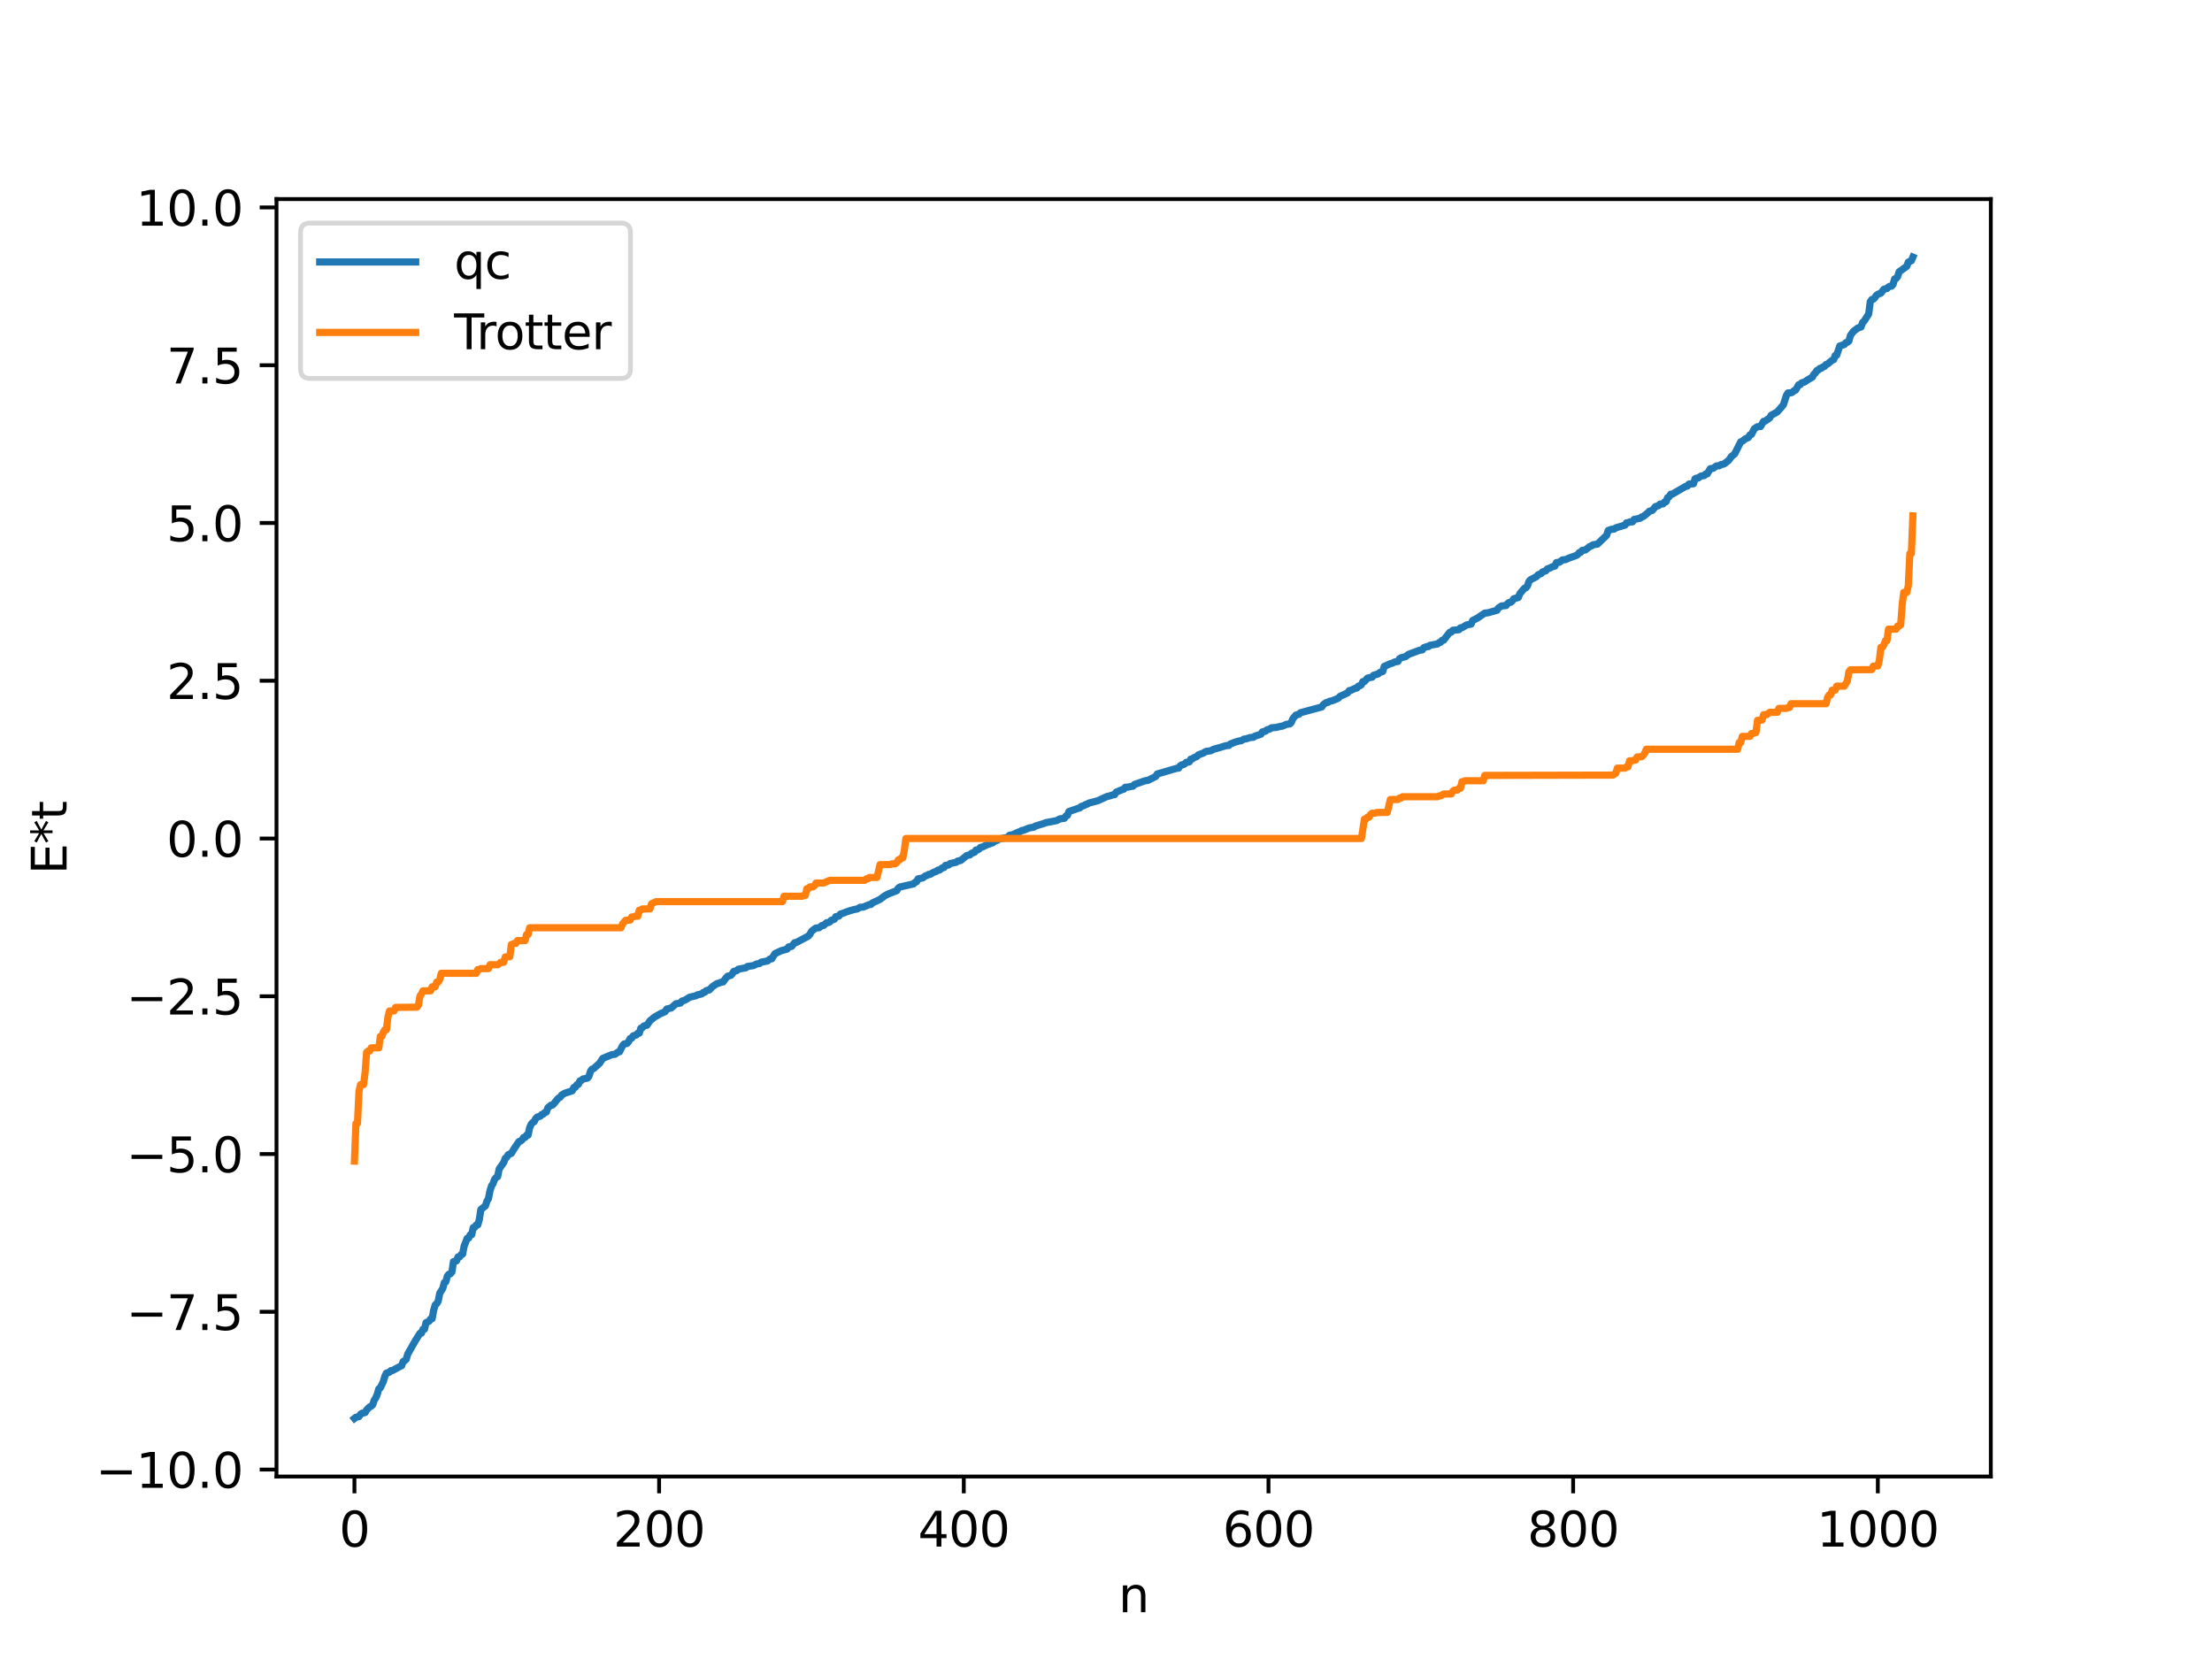 <?xml version="1.0" encoding="utf-8" standalone="no"?>
<!DOCTYPE svg PUBLIC "-//W3C//DTD SVG 1.1//EN"
  "http://www.w3.org/Graphics/SVG/1.1/DTD/svg11.dtd">
<svg xmlns:xlink="http://www.w3.org/1999/xlink" width="460.8pt" height="345.6pt" viewBox="0 0 460.8 345.6" xmlns="http://www.w3.org/2000/svg" version="1.1">
 <defs>
  <style type="text/css">*{stroke-linejoin: round; stroke-linecap: butt}</style>
 </defs>
 <g id="figure_1">
  <g id="patch_1">
   <path d="M 0 345.6 
L 460.8 345.6 
L 460.8 0 
L 0 0 
z
" style="fill: #ffffff"/>
  </g>
  <g id="axes_1">
   <g id="patch_2">
    <path d="M 57.6 307.584 
L 414.72 307.584 
L 414.72 41.472 
L 57.6 41.472 
z
" style="fill: #ffffff"/>
   </g>
   <g id="matplotlib.axis_1">
    <g id="xtick_1">
     <g id="line2d_1">
      <defs>
       <path id="m004e53b649" d="M 0 0 
L 0 3.5 
" style="stroke: #000000; stroke-width: 0.8"/>
      </defs>
      <g>
       <use xlink:href="#m004e53b649" x="73.833" y="307.584" style="stroke: #000000; stroke-width: 0.8"/>
      </g>
     </g>
     <g id="text_1">
      <!-- 0 -->
      <g transform="translate(70.651 322.182) scale(0.1 -0.1)">
       <defs>
        <path id="DejaVuSans-30" d="M 2034 4250 
Q 1547 4250 1301 3770 
Q 1056 3291 1056 2328 
Q 1056 1369 1301 889 
Q 1547 409 2034 409 
Q 2525 409 2770 889 
Q 3016 1369 3016 2328 
Q 3016 3291 2770 3770 
Q 2525 4250 2034 4250 
z
M 2034 4750 
Q 2819 4750 3233 4129 
Q 3647 3509 3647 2328 
Q 3647 1150 3233 529 
Q 2819 -91 2034 -91 
Q 1250 -91 836 529 
Q 422 1150 422 2328 
Q 422 3509 836 4129 
Q 1250 4750 2034 4750 
z
" transform="scale(0.016)"/>
       </defs>
       <use xlink:href="#DejaVuSans-30"/>
      </g>
     </g>
    </g>
    <g id="xtick_2">
     <g id="line2d_2">
      <g>
       <use xlink:href="#m004e53b649" x="137.304" y="307.584" style="stroke: #000000; stroke-width: 0.8"/>
      </g>
     </g>
     <g id="text_2">
      <!-- 200 -->
      <g transform="translate(127.76 322.182) scale(0.1 -0.1)">
       <defs>
        <path id="DejaVuSans-32" d="M 1228 531 
L 3431 531 
L 3431 0 
L 469 0 
L 469 531 
Q 828 903 1448 1529 
Q 2069 2156 2228 2338 
Q 2531 2678 2651 2914 
Q 2772 3150 2772 3378 
Q 2772 3750 2511 3984 
Q 2250 4219 1831 4219 
Q 1534 4219 1204 4116 
Q 875 4013 500 3803 
L 500 4441 
Q 881 4594 1212 4672 
Q 1544 4750 1819 4750 
Q 2544 4750 2975 4387 
Q 3406 4025 3406 3419 
Q 3406 3131 3298 2873 
Q 3191 2616 2906 2266 
Q 2828 2175 2409 1742 
Q 1991 1309 1228 531 
z
" transform="scale(0.016)"/>
       </defs>
       <use xlink:href="#DejaVuSans-32"/>
       <use xlink:href="#DejaVuSans-30" x="63.623"/>
       <use xlink:href="#DejaVuSans-30" x="127.246"/>
      </g>
     </g>
    </g>
    <g id="xtick_3">
     <g id="line2d_3">
      <g>
       <use xlink:href="#m004e53b649" x="200.775" y="307.584" style="stroke: #000000; stroke-width: 0.8"/>
      </g>
     </g>
     <g id="text_3">
      <!-- 400 -->
      <g transform="translate(191.231 322.182) scale(0.1 -0.1)">
       <defs>
        <path id="DejaVuSans-34" d="M 2419 4116 
L 825 1625 
L 2419 1625 
L 2419 4116 
z
M 2253 4666 
L 3047 4666 
L 3047 1625 
L 3713 1625 
L 3713 1100 
L 3047 1100 
L 3047 0 
L 2419 0 
L 2419 1100 
L 313 1100 
L 313 1709 
L 2253 4666 
z
" transform="scale(0.016)"/>
       </defs>
       <use xlink:href="#DejaVuSans-34"/>
       <use xlink:href="#DejaVuSans-30" x="63.623"/>
       <use xlink:href="#DejaVuSans-30" x="127.246"/>
      </g>
     </g>
    </g>
    <g id="xtick_4">
     <g id="line2d_4">
      <g>
       <use xlink:href="#m004e53b649" x="264.246" y="307.584" style="stroke: #000000; stroke-width: 0.8"/>
      </g>
     </g>
     <g id="text_4">
      <!-- 600 -->
      <g transform="translate(254.702 322.182) scale(0.1 -0.1)">
       <defs>
        <path id="DejaVuSans-36" d="M 2113 2584 
Q 1688 2584 1439 2293 
Q 1191 2003 1191 1497 
Q 1191 994 1439 701 
Q 1688 409 2113 409 
Q 2538 409 2786 701 
Q 3034 994 3034 1497 
Q 3034 2003 2786 2293 
Q 2538 2584 2113 2584 
z
M 3366 4563 
L 3366 3988 
Q 3128 4100 2886 4159 
Q 2644 4219 2406 4219 
Q 1781 4219 1451 3797 
Q 1122 3375 1075 2522 
Q 1259 2794 1537 2939 
Q 1816 3084 2150 3084 
Q 2853 3084 3261 2657 
Q 3669 2231 3669 1497 
Q 3669 778 3244 343 
Q 2819 -91 2113 -91 
Q 1303 -91 875 529 
Q 447 1150 447 2328 
Q 447 3434 972 4092 
Q 1497 4750 2381 4750 
Q 2619 4750 2861 4703 
Q 3103 4656 3366 4563 
z
" transform="scale(0.016)"/>
       </defs>
       <use xlink:href="#DejaVuSans-36"/>
       <use xlink:href="#DejaVuSans-30" x="63.623"/>
       <use xlink:href="#DejaVuSans-30" x="127.246"/>
      </g>
     </g>
    </g>
    <g id="xtick_5">
     <g id="line2d_5">
      <g>
       <use xlink:href="#m004e53b649" x="327.717" y="307.584" style="stroke: #000000; stroke-width: 0.8"/>
      </g>
     </g>
     <g id="text_5">
      <!-- 800 -->
      <g transform="translate(318.173 322.182) scale(0.1 -0.1)">
       <defs>
        <path id="DejaVuSans-38" d="M 2034 2216 
Q 1584 2216 1326 1975 
Q 1069 1734 1069 1313 
Q 1069 891 1326 650 
Q 1584 409 2034 409 
Q 2484 409 2743 651 
Q 3003 894 3003 1313 
Q 3003 1734 2745 1975 
Q 2488 2216 2034 2216 
z
M 1403 2484 
Q 997 2584 770 2862 
Q 544 3141 544 3541 
Q 544 4100 942 4425 
Q 1341 4750 2034 4750 
Q 2731 4750 3128 4425 
Q 3525 4100 3525 3541 
Q 3525 3141 3298 2862 
Q 3072 2584 2669 2484 
Q 3125 2378 3379 2068 
Q 3634 1759 3634 1313 
Q 3634 634 3220 271 
Q 2806 -91 2034 -91 
Q 1263 -91 848 271 
Q 434 634 434 1313 
Q 434 1759 690 2068 
Q 947 2378 1403 2484 
z
M 1172 3481 
Q 1172 3119 1398 2916 
Q 1625 2713 2034 2713 
Q 2441 2713 2670 2916 
Q 2900 3119 2900 3481 
Q 2900 3844 2670 4047 
Q 2441 4250 2034 4250 
Q 1625 4250 1398 4047 
Q 1172 3844 1172 3481 
z
" transform="scale(0.016)"/>
       </defs>
       <use xlink:href="#DejaVuSans-38"/>
       <use xlink:href="#DejaVuSans-30" x="63.623"/>
       <use xlink:href="#DejaVuSans-30" x="127.246"/>
      </g>
     </g>
    </g>
    <g id="xtick_6">
     <g id="line2d_6">
      <g>
       <use xlink:href="#m004e53b649" x="391.188" y="307.584" style="stroke: #000000; stroke-width: 0.8"/>
      </g>
     </g>
     <g id="text_6">
      <!-- 1000 -->
      <g transform="translate(378.463 322.182) scale(0.1 -0.1)">
       <defs>
        <path id="DejaVuSans-31" d="M 794 531 
L 1825 531 
L 1825 4091 
L 703 3866 
L 703 4441 
L 1819 4666 
L 2450 4666 
L 2450 531 
L 3481 531 
L 3481 0 
L 794 0 
L 794 531 
z
" transform="scale(0.016)"/>
       </defs>
       <use xlink:href="#DejaVuSans-31"/>
       <use xlink:href="#DejaVuSans-30" x="63.623"/>
       <use xlink:href="#DejaVuSans-30" x="127.246"/>
       <use xlink:href="#DejaVuSans-30" x="190.869"/>
      </g>
     </g>
    </g>
    <g id="text_7">
     <!-- n -->
     <g transform="translate(232.991 335.861) scale(0.1 -0.1)">
      <defs>
       <path id="DejaVuSans-6e" d="M 3513 2113 
L 3513 0 
L 2938 0 
L 2938 2094 
Q 2938 2591 2744 2837 
Q 2550 3084 2163 3084 
Q 1697 3084 1428 2787 
Q 1159 2491 1159 1978 
L 1159 0 
L 581 0 
L 581 3500 
L 1159 3500 
L 1159 2956 
Q 1366 3272 1645 3428 
Q 1925 3584 2291 3584 
Q 2894 3584 3203 3211 
Q 3513 2838 3513 2113 
z
" transform="scale(0.016)"/>
      </defs>
      <use xlink:href="#DejaVuSans-6e"/>
     </g>
    </g>
   </g>
   <g id="matplotlib.axis_2">
    <g id="ytick_1">
     <g id="line2d_7">
      <defs>
       <path id="m568b9c5cb2" d="M 0 0 
L -3.5 0 
" style="stroke: #000000; stroke-width: 0.8"/>
      </defs>
      <g>
       <use xlink:href="#m568b9c5cb2" x="57.6" y="306.138" style="stroke: #000000; stroke-width: 0.8"/>
      </g>
     </g>
     <g id="text_8">
      <!-- −10.0 -->
      <g transform="translate(19.955 309.937) scale(0.1 -0.1)">
       <defs>
        <path id="DejaVuSans-2212" d="M 678 2272 
L 4684 2272 
L 4684 1741 
L 678 1741 
L 678 2272 
z
" transform="scale(0.016)"/>
        <path id="DejaVuSans-2e" d="M 684 794 
L 1344 794 
L 1344 0 
L 684 0 
L 684 794 
z
" transform="scale(0.016)"/>
       </defs>
       <use xlink:href="#DejaVuSans-2212"/>
       <use xlink:href="#DejaVuSans-31" x="83.789"/>
       <use xlink:href="#DejaVuSans-30" x="147.412"/>
       <use xlink:href="#DejaVuSans-2e" x="211.035"/>
       <use xlink:href="#DejaVuSans-30" x="242.822"/>
      </g>
     </g>
    </g>
    <g id="ytick_2">
     <g id="line2d_8">
      <g>
       <use xlink:href="#m568b9c5cb2" x="57.6" y="273.273" style="stroke: #000000; stroke-width: 0.8"/>
      </g>
     </g>
     <g id="text_9">
      <!-- −7.5 -->
      <g transform="translate(26.317 277.072) scale(0.1 -0.1)">
       <defs>
        <path id="DejaVuSans-37" d="M 525 4666 
L 3525 4666 
L 3525 4397 
L 1831 0 
L 1172 0 
L 2766 4134 
L 525 4134 
L 525 4666 
z
" transform="scale(0.016)"/>
        <path id="DejaVuSans-35" d="M 691 4666 
L 3169 4666 
L 3169 4134 
L 1269 4134 
L 1269 2991 
Q 1406 3038 1543 3061 
Q 1681 3084 1819 3084 
Q 2600 3084 3056 2656 
Q 3513 2228 3513 1497 
Q 3513 744 3044 326 
Q 2575 -91 1722 -91 
Q 1428 -91 1123 -41 
Q 819 9 494 109 
L 494 744 
Q 775 591 1075 516 
Q 1375 441 1709 441 
Q 2250 441 2565 725 
Q 2881 1009 2881 1497 
Q 2881 1984 2565 2268 
Q 2250 2553 1709 2553 
Q 1456 2553 1204 2497 
Q 953 2441 691 2322 
L 691 4666 
z
" transform="scale(0.016)"/>
       </defs>
       <use xlink:href="#DejaVuSans-2212"/>
       <use xlink:href="#DejaVuSans-37" x="83.789"/>
       <use xlink:href="#DejaVuSans-2e" x="147.412"/>
       <use xlink:href="#DejaVuSans-35" x="179.199"/>
      </g>
     </g>
    </g>
    <g id="ytick_3">
     <g id="line2d_9">
      <g>
       <use xlink:href="#m568b9c5cb2" x="57.6" y="240.407" style="stroke: #000000; stroke-width: 0.8"/>
      </g>
     </g>
     <g id="text_10">
      <!-- −5.0 -->
      <g transform="translate(26.317 244.206) scale(0.1 -0.1)">
       <use xlink:href="#DejaVuSans-2212"/>
       <use xlink:href="#DejaVuSans-35" x="83.789"/>
       <use xlink:href="#DejaVuSans-2e" x="147.412"/>
       <use xlink:href="#DejaVuSans-30" x="179.199"/>
      </g>
     </g>
    </g>
    <g id="ytick_4">
     <g id="line2d_10">
      <g>
       <use xlink:href="#m568b9c5cb2" x="57.6" y="207.542" style="stroke: #000000; stroke-width: 0.8"/>
      </g>
     </g>
     <g id="text_11">
      <!-- −2.5 -->
      <g transform="translate(26.317 211.341) scale(0.1 -0.1)">
       <use xlink:href="#DejaVuSans-2212"/>
       <use xlink:href="#DejaVuSans-32" x="83.789"/>
       <use xlink:href="#DejaVuSans-2e" x="147.412"/>
       <use xlink:href="#DejaVuSans-35" x="179.199"/>
      </g>
     </g>
    </g>
    <g id="ytick_5">
     <g id="line2d_11">
      <g>
       <use xlink:href="#m568b9c5cb2" x="57.6" y="174.676" style="stroke: #000000; stroke-width: 0.8"/>
      </g>
     </g>
     <g id="text_12">
      <!-- 0.0 -->
      <g transform="translate(34.697 178.475) scale(0.1 -0.1)">
       <use xlink:href="#DejaVuSans-30"/>
       <use xlink:href="#DejaVuSans-2e" x="63.623"/>
       <use xlink:href="#DejaVuSans-30" x="95.41"/>
      </g>
     </g>
    </g>
    <g id="ytick_6">
     <g id="line2d_12">
      <g>
       <use xlink:href="#m568b9c5cb2" x="57.6" y="141.811" style="stroke: #000000; stroke-width: 0.8"/>
      </g>
     </g>
     <g id="text_13">
      <!-- 2.5 -->
      <g transform="translate(34.697 145.61) scale(0.1 -0.1)">
       <use xlink:href="#DejaVuSans-32"/>
       <use xlink:href="#DejaVuSans-2e" x="63.623"/>
       <use xlink:href="#DejaVuSans-35" x="95.41"/>
      </g>
     </g>
    </g>
    <g id="ytick_7">
     <g id="line2d_13">
      <g>
       <use xlink:href="#m568b9c5cb2" x="57.6" y="108.945" style="stroke: #000000; stroke-width: 0.8"/>
      </g>
     </g>
     <g id="text_14">
      <!-- 5.0 -->
      <g transform="translate(34.697 112.744) scale(0.1 -0.1)">
       <use xlink:href="#DejaVuSans-35"/>
       <use xlink:href="#DejaVuSans-2e" x="63.623"/>
       <use xlink:href="#DejaVuSans-30" x="95.41"/>
      </g>
     </g>
    </g>
    <g id="ytick_8">
     <g id="line2d_14">
      <g>
       <use xlink:href="#m568b9c5cb2" x="57.6" y="76.08" style="stroke: #000000; stroke-width: 0.8"/>
      </g>
     </g>
     <g id="text_15">
      <!-- 7.5 -->
      <g transform="translate(34.697 79.879) scale(0.1 -0.1)">
       <use xlink:href="#DejaVuSans-37"/>
       <use xlink:href="#DejaVuSans-2e" x="63.623"/>
       <use xlink:href="#DejaVuSans-35" x="95.41"/>
      </g>
     </g>
    </g>
    <g id="ytick_9">
     <g id="line2d_15">
      <g>
       <use xlink:href="#m568b9c5cb2" x="57.6" y="43.214" style="stroke: #000000; stroke-width: 0.8"/>
      </g>
     </g>
     <g id="text_16">
      <!-- 10.0 -->
      <g transform="translate(28.334 47.013) scale(0.1 -0.1)">
       <use xlink:href="#DejaVuSans-31"/>
       <use xlink:href="#DejaVuSans-30" x="63.623"/>
       <use xlink:href="#DejaVuSans-2e" x="127.246"/>
       <use xlink:href="#DejaVuSans-30" x="159.033"/>
      </g>
     </g>
    </g>
    <g id="text_17">
     <!-- E*t -->
     <g transform="translate(13.875 182.148) rotate(-90) scale(0.1 -0.1)">
      <defs>
       <path id="DejaVuSans-45" d="M 628 4666 
L 3578 4666 
L 3578 4134 
L 1259 4134 
L 1259 2753 
L 3481 2753 
L 3481 2222 
L 1259 2222 
L 1259 531 
L 3634 531 
L 3634 0 
L 628 0 
L 628 4666 
z
" transform="scale(0.016)"/>
       <path id="DejaVuSans-2a" d="M 3009 3897 
L 1888 3291 
L 3009 2681 
L 2828 2375 
L 1778 3009 
L 1778 1831 
L 1422 1831 
L 1422 3009 
L 372 2375 
L 191 2681 
L 1313 3291 
L 191 3897 
L 372 4206 
L 1422 3572 
L 1422 4750 
L 1778 4750 
L 1778 3572 
L 2828 4206 
L 3009 3897 
z
" transform="scale(0.016)"/>
       <path id="DejaVuSans-74" d="M 1172 4494 
L 1172 3500 
L 2356 3500 
L 2356 3053 
L 1172 3053 
L 1172 1153 
Q 1172 725 1289 603 
Q 1406 481 1766 481 
L 2356 481 
L 2356 0 
L 1766 0 
Q 1100 0 847 248 
Q 594 497 594 1153 
L 594 3053 
L 172 3053 
L 172 3500 
L 594 3500 
L 594 4494 
L 1172 4494 
z
" transform="scale(0.016)"/>
      </defs>
      <use xlink:href="#DejaVuSans-45"/>
      <use xlink:href="#DejaVuSans-2a" x="63.184"/>
      <use xlink:href="#DejaVuSans-74" x="113.184"/>
     </g>
    </g>
   </g>
   <g id="line2d_16">
    <path d="M 73.833 295.488 
L 74.15 295.237 
L 74.785 295.099 
L 75.102 294.608 
L 75.42 294.393 
L 76.054 294.267 
L 76.372 293.708 
L 77.006 293.085 
L 77.324 292.932 
L 77.641 292.629 
L 77.958 291.676 
L 78.276 291.201 
L 78.593 290.453 
L 78.91 289.32 
L 79.228 289.108 
L 79.862 287.794 
L 80.18 286.69 
L 80.497 286.049 
L 81.132 285.844 
L 81.449 285.525 
L 81.767 285.506 
L 83.353 284.637 
L 83.671 284.503 
L 83.988 283.622 
L 84.305 283.466 
L 84.623 283.156 
L 84.94 282.072 
L 86.527 279.282 
L 87.479 277.759 
L 87.796 277.707 
L 88.114 276.908 
L 88.431 276.896 
L 88.748 275.542 
L 89.383 275.235 
L 89.7 274.76 
L 90.018 274.718 
L 90.335 272.975 
L 90.653 271.866 
L 90.97 271.565 
L 91.287 271.048 
L 91.605 269.402 
L 92.239 268.403 
L 92.557 267.182 
L 92.874 267.024 
L 93.191 265.822 
L 93.509 265.448 
L 93.826 265.348 
L 94.143 264.974 
L 94.461 262.819 
L 95.096 262.667 
L 95.413 261.843 
L 95.73 261.841 
L 96.048 261.369 
L 96.365 261.261 
L 96.682 259.616 
L 97.317 257.972 
L 97.634 257.914 
L 97.952 257.239 
L 98.269 257.201 
L 98.586 255.72 
L 98.904 255.673 
L 99.221 255.183 
L 99.539 255.15 
L 99.856 253.99 
L 100.173 251.961 
L 101.125 251.2 
L 101.443 250.219 
L 101.76 249.695 
L 102.077 248.052 
L 102.395 247.047 
L 102.712 246.558 
L 103.029 245.684 
L 103.347 245.283 
L 103.664 245.124 
L 103.981 243.53 
L 104.934 242.175 
L 105.251 241.3 
L 105.568 241.055 
L 105.886 240.531 
L 106.52 240.272 
L 107.155 239.211 
L 108.107 237.808 
L 108.424 237.715 
L 108.742 237.484 
L 109.059 236.964 
L 109.377 236.953 
L 109.694 236.475 
L 110.011 236.47 
L 110.329 234.955 
L 110.646 234.201 
L 110.963 233.831 
L 111.281 233.671 
L 111.598 233.008 
L 111.915 232.708 
L 112.55 232.519 
L 112.867 232.159 
L 113.185 232.083 
L 113.502 231.742 
L 113.82 231.646 
L 114.137 230.761 
L 114.772 230.238 
L 115.089 230.196 
L 115.406 229.901 
L 116.041 229.079 
L 116.358 228.749 
L 116.676 228.587 
L 116.993 228.14 
L 117.628 227.747 
L 119.215 227.234 
L 119.532 226.542 
L 119.849 226.497 
L 120.167 225.979 
L 120.484 225.885 
L 120.801 225.167 
L 121.119 225.083 
L 121.436 224.774 
L 122.388 224.59 
L 122.705 224.169 
L 123.023 223.132 
L 123.34 222.722 
L 123.658 222.612 
L 124.927 221.465 
L 125.562 220.487 
L 127.466 219.697 
L 128.1 219.634 
L 128.735 219.171 
L 129.053 219.11 
L 129.687 217.842 
L 130.005 217.487 
L 130.639 217.368 
L 130.957 216.956 
L 131.274 216.344 
L 131.591 216.268 
L 131.909 215.787 
L 132.543 215.612 
L 132.861 215.255 
L 133.178 215.221 
L 133.496 214.199 
L 133.813 214.085 
L 134.13 213.729 
L 134.765 213.579 
L 135.4 212.653 
L 136.352 211.874 
L 137.621 211.152 
L 138.573 210.725 
L 138.891 210.198 
L 139.843 209.97 
L 140.795 209.113 
L 141.747 208.956 
L 142.064 208.545 
L 142.699 208.344 
L 143.651 207.741 
L 144.92 207.449 
L 145.238 207.264 
L 146.19 207.044 
L 146.507 206.746 
L 146.824 206.687 
L 147.142 206.364 
L 147.777 206.205 
L 148.411 205.533 
L 149.363 204.892 
L 149.681 204.833 
L 150.315 204.591 
L 150.633 204.556 
L 151.267 203.679 
L 151.585 203.361 
L 152.22 203.201 
L 152.537 202.889 
L 152.854 202.361 
L 153.489 202.192 
L 153.806 201.9 
L 155.393 201.602 
L 155.71 201.336 
L 156.98 201.141 
L 157.615 200.815 
L 158.249 200.708 
L 158.567 200.436 
L 159.836 200.204 
L 160.471 199.744 
L 160.788 199.728 
L 161.423 198.677 
L 162.692 198.071 
L 163.962 197.712 
L 164.279 197.255 
L 164.914 197.152 
L 165.548 196.377 
L 165.866 196.352 
L 168.405 194.994 
L 168.722 194.635 
L 169.039 194.035 
L 169.674 193.517 
L 169.991 193.325 
L 170.626 193.264 
L 171.261 192.792 
L 171.578 192.781 
L 172.213 192.21 
L 172.53 192.2 
L 172.848 192.069 
L 173.165 191.722 
L 173.8 191.503 
L 174.117 190.955 
L 174.752 190.85 
L 175.069 190.419 
L 175.704 190.214 
L 176.339 189.958 
L 177.291 189.647 
L 177.925 189.473 
L 178.56 189.358 
L 179.195 188.997 
L 179.829 188.964 
L 181.099 188.434 
L 181.416 188.42 
L 181.734 188.101 
L 183.32 187.357 
L 184.272 186.639 
L 184.907 186.288 
L 186.811 185.534 
L 187.129 185.014 
L 187.446 184.785 
L 190.302 184.131 
L 190.62 183.798 
L 190.937 183.686 
L 191.254 183.078 
L 192.206 182.893 
L 192.841 182.433 
L 193.158 182.358 
L 193.476 182.143 
L 193.793 182.13 
L 194.428 181.74 
L 195.062 181.508 
L 195.38 181.263 
L 195.697 181.258 
L 196.332 180.768 
L 196.649 180.731 
L 196.967 180.273 
L 197.601 180.2 
L 197.919 179.9 
L 199.188 179.627 
L 199.505 179.372 
L 200.14 179.246 
L 201.41 178.219 
L 202.044 178.095 
L 202.362 177.757 
L 202.996 177.552 
L 203.314 177.08 
L 203.631 177.067 
L 203.948 176.874 
L 204.266 176.514 
L 204.583 176.472 
L 205.853 175.873 
L 206.17 175.813 
L 206.487 175.597 
L 206.805 175.573 
L 207.439 175.089 
L 207.757 175.051 
L 208.074 174.818 
L 209.343 174.531 
L 209.661 174.531 
L 209.978 174.335 
L 210.296 174.007 
L 210.93 173.893 
L 212.2 173.318 
L 212.517 173.239 
L 212.834 173.013 
L 213.152 172.986 
L 214.421 172.472 
L 215.373 172.317 
L 215.691 172.079 
L 217.277 171.604 
L 217.912 171.369 
L 220.134 170.946 
L 220.768 170.593 
L 221.72 170.47 
L 222.038 170.009 
L 222.355 169.873 
L 222.672 169.055 
L 223.942 168.62 
L 224.577 168.395 
L 224.894 168.321 
L 225.211 168.014 
L 225.846 167.798 
L 226.163 167.584 
L 226.481 167.52 
L 226.798 167.305 
L 228.702 166.802 
L 230.606 165.929 
L 231.241 165.787 
L 231.876 165.56 
L 232.193 165.542 
L 232.51 165.027 
L 233.78 164.487 
L 234.097 164.414 
L 234.415 164.005 
L 235.049 163.965 
L 235.684 163.812 
L 236.001 163.788 
L 236.319 163.425 
L 238.54 162.643 
L 239.175 162.55 
L 240.444 161.908 
L 240.762 161.748 
L 241.079 161.232 
L 245.205 160.032 
L 245.522 160.018 
L 245.839 159.548 
L 246.157 159.335 
L 246.474 159.297 
L 246.791 159.14 
L 247.109 158.817 
L 247.743 158.722 
L 248.061 158.136 
L 248.378 158.1 
L 248.696 157.848 
L 249.33 157.593 
L 249.648 157.245 
L 250.6 156.91 
L 251.234 156.529 
L 252.186 156.416 
L 252.821 156.08 
L 254.091 155.735 
L 255.36 155.343 
L 255.995 155.282 
L 256.312 154.981 
L 257.264 154.607 
L 258.216 154.339 
L 258.534 154.317 
L 259.168 153.956 
L 259.486 153.946 
L 260.438 153.638 
L 261.072 153.596 
L 261.39 153.368 
L 262.659 152.957 
L 262.977 152.46 
L 263.611 152.322 
L 263.929 152.04 
L 264.563 151.856 
L 264.881 151.613 
L 265.833 151.544 
L 266.785 151.302 
L 267.102 151.283 
L 268.054 150.87 
L 268.689 150.812 
L 269.006 150.491 
L 269.324 149.711 
L 269.958 148.969 
L 270.593 148.792 
L 270.91 148.473 
L 275.353 147.273 
L 275.671 146.786 
L 276.305 146.344 
L 276.623 146.324 
L 276.94 146.106 
L 277.575 145.96 
L 278.527 145.576 
L 278.844 145.398 
L 279.162 145.05 
L 279.796 144.78 
L 280.748 144.319 
L 281.066 143.861 
L 281.383 143.824 
L 282.335 143.377 
L 282.653 143.327 
L 282.97 142.924 
L 283.287 142.857 
L 283.605 142.633 
L 283.922 141.984 
L 284.239 141.975 
L 284.874 141.262 
L 285.509 141.124 
L 285.826 141.082 
L 286.143 140.67 
L 287.096 140.392 
L 287.413 140.101 
L 288.048 139.89 
L 288.365 138.823 
L 289 138.543 
L 289.634 138.254 
L 289.952 138.193 
L 290.586 137.885 
L 291.221 137.794 
L 291.539 137.226 
L 291.856 137.023 
L 292.808 136.792 
L 293.443 136.306 
L 294.395 135.959 
L 295.029 135.72 
L 295.664 135.472 
L 296.299 135.382 
L 296.616 134.912 
L 297.251 134.709 
L 297.568 134.693 
L 297.886 134.432 
L 299.472 134.14 
L 299.79 133.868 
L 300.107 133.791 
L 300.424 133.385 
L 300.742 133.36 
L 301.694 132.106 
L 302.011 131.724 
L 302.329 131.675 
L 302.646 131.298 
L 303.915 131.18 
L 304.233 130.786 
L 304.55 130.776 
L 305.502 130.193 
L 306.454 130.01 
L 306.772 129.268 
L 307.724 128.787 
L 309.31 127.722 
L 309.945 127.663 
L 311.215 127.305 
L 311.849 127.132 
L 312.167 126.638 
L 312.801 126.234 
L 313.753 126.142 
L 314.071 125.719 
L 314.388 125.507 
L 314.705 125.466 
L 315.023 125.212 
L 315.34 124.729 
L 316.292 124.471 
L 316.61 123.668 
L 317.562 122.555 
L 317.879 122.437 
L 318.196 122.053 
L 318.514 121.117 
L 318.831 120.778 
L 320.1 120.108 
L 320.418 119.739 
L 321.053 119.476 
L 321.37 119.12 
L 322.005 118.921 
L 322.322 118.518 
L 322.957 118.3 
L 323.274 118.107 
L 323.909 117.928 
L 324.226 117.198 
L 324.861 117.123 
L 325.496 116.631 
L 326.13 116.583 
L 326.765 116.289 
L 328.352 115.719 
L 328.669 115.52 
L 328.986 115.108 
L 329.304 115.04 
L 329.621 114.649 
L 330.256 114.571 
L 331.208 113.818 
L 331.525 113.739 
L 331.843 113.499 
L 332.795 113.334 
L 334.699 111.504 
L 335.016 110.515 
L 335.651 110.278 
L 336.286 110.205 
L 336.603 109.958 
L 338.507 109.394 
L 338.824 108.912 
L 339.142 108.902 
L 339.459 108.732 
L 340.094 108.706 
L 340.411 108.21 
L 341.046 108.08 
L 341.681 107.955 
L 341.998 107.68 
L 342.315 107.605 
L 343.267 106.844 
L 343.585 106.501 
L 344.22 106.318 
L 344.854 105.536 
L 345.489 105.339 
L 345.806 105.022 
L 346.441 104.965 
L 346.758 104.564 
L 347.076 104.515 
L 347.393 103.662 
L 347.71 103.487 
L 348.028 102.957 
L 348.345 102.953 
L 351.201 101.297 
L 351.519 101.252 
L 351.836 100.841 
L 352.788 100.772 
L 353.105 99.747 
L 353.423 99.601 
L 353.74 99.592 
L 354.375 99.157 
L 355.01 99.075 
L 355.327 98.745 
L 355.644 98.725 
L 356.279 97.636 
L 356.914 97.541 
L 357.548 97.067 
L 358.183 97.022 
L 358.5 96.784 
L 359.135 96.656 
L 360.087 95.922 
L 360.722 95.066 
L 361.357 94.567 
L 362.626 92.042 
L 362.943 91.93 
L 363.578 91.426 
L 364.213 91.153 
L 364.53 90.602 
L 364.848 90.503 
L 365.482 89.294 
L 366.117 88.895 
L 366.752 88.853 
L 367.386 87.772 
L 367.704 87.721 
L 368.656 87.06 
L 368.973 86.509 
L 370.243 85.809 
L 371.512 84.333 
L 372.147 82.364 
L 372.464 81.862 
L 373.099 81.838 
L 373.416 81.678 
L 373.734 81.38 
L 374.051 81.269 
L 374.686 80.167 
L 375.003 80.133 
L 375.32 79.758 
L 375.955 79.56 
L 376.59 79.112 
L 377.542 78.575 
L 377.859 77.978 
L 378.177 77.69 
L 378.494 77.177 
L 378.811 77.07 
L 379.129 76.732 
L 379.446 76.695 
L 379.763 76.431 
L 380.081 76.334 
L 380.398 75.928 
L 380.715 75.836 
L 381.667 75.042 
L 381.985 74.924 
L 382.302 74.062 
L 382.62 73.985 
L 383.254 72.075 
L 384.206 71.772 
L 384.524 71.383 
L 384.841 71.313 
L 385.158 71.05 
L 385.476 69.884 
L 386.11 69.016 
L 387.062 68.309 
L 387.697 68.108 
L 388.015 67.172 
L 388.332 66.904 
L 389.284 65.404 
L 389.601 62.893 
L 389.919 62.401 
L 390.236 62.323 
L 390.553 62.031 
L 390.871 61.539 
L 391.188 61.307 
L 391.823 61.057 
L 392.458 60.241 
L 393.092 60.099 
L 393.41 59.775 
L 393.727 59.629 
L 394.044 59.619 
L 394.362 59.239 
L 394.679 58.108 
L 394.996 58.003 
L 395.314 57.616 
L 395.631 56.613 
L 397.218 55.47 
L 397.535 54.602 
L 398.17 54.313 
L 398.487 53.568 
L 398.487 53.568 
" clip-path="url(#p536eb2b6d9)" style="fill: none; stroke: #1f77b4; stroke-width: 1.5; stroke-linecap: square"/>
   </g>
   <g id="line2d_17">
    <path d="M 73.833 241.885 
L 74.15 234.042 
L 74.467 234.042 
L 74.785 227.339 
L 75.102 225.946 
L 75.737 225.946 
L 76.054 223.438 
L 76.372 219.203 
L 76.689 218.944 
L 77.006 218.944 
L 77.324 218.288 
L 78.91 218.288 
L 79.228 215.9 
L 79.545 215.9 
L 79.862 215.035 
L 80.18 214.501 
L 80.497 214.501 
L 80.815 211.859 
L 81.132 210.616 
L 82.084 210.594 
L 82.401 209.858 
L 86.844 209.817 
L 87.162 209.414 
L 87.479 207.5 
L 87.796 207.076 
L 88.114 206.414 
L 89.7 206.414 
L 90.018 205.567 
L 90.653 205.567 
L 90.97 204.584 
L 91.287 204.584 
L 91.605 204.071 
L 91.922 202.753 
L 99.221 202.753 
L 99.539 201.968 
L 99.856 201.968 
L 100.173 201.782 
L 101.76 201.782 
L 102.077 200.969 
L 103.664 200.969 
L 103.981 200.785 
L 104.299 200.468 
L 104.934 200.468 
L 105.251 199.351 
L 106.203 199.295 
L 106.52 196.776 
L 107.155 196.527 
L 107.472 196.527 
L 107.79 195.947 
L 109.377 195.947 
L 109.694 194.674 
L 110.011 194.674 
L 110.329 193.268 
L 129.37 193.268 
L 129.687 192.468 
L 130.322 191.717 
L 131.274 191.669 
L 131.591 191.015 
L 131.909 191.015 
L 132.226 190.866 
L 132.861 190.866 
L 133.178 189.607 
L 133.496 189.607 
L 133.813 189.344 
L 135.4 189.344 
L 135.717 188.27 
L 136.669 187.822 
L 163.01 187.822 
L 163.327 186.708 
L 167.135 186.708 
L 167.453 186.505 
L 167.77 186.505 
L 168.087 185.126 
L 168.405 185.126 
L 168.722 184.758 
L 169.357 184.758 
L 169.674 184.521 
L 169.991 183.952 
L 171.578 183.952 
L 172.848 183.381 
L 180.147 183.381 
L 180.464 183.088 
L 180.781 183.088 
L 181.099 182.801 
L 182.686 182.801 
L 183.32 180.121 
L 185.542 180.098 
L 185.859 179.942 
L 186.494 179.942 
L 186.811 179.707 
L 187.129 179.118 
L 187.446 179.118 
L 187.763 178.718 
L 188.081 178.718 
L 188.398 177.052 
L 188.715 174.676 
L 283.605 174.676 
L 284.239 170.634 
L 284.557 170.634 
L 284.874 170.235 
L 285.191 170.235 
L 285.509 169.645 
L 285.826 169.41 
L 286.461 169.41 
L 286.778 169.255 
L 289 169.231 
L 289.634 166.551 
L 291.221 166.551 
L 291.539 166.264 
L 291.856 166.264 
L 292.173 165.971 
L 299.472 165.971 
L 299.79 165.801 
L 300.107 165.801 
L 300.742 165.4 
L 302.329 165.4 
L 302.646 164.831 
L 302.963 164.594 
L 303.598 164.594 
L 303.915 164.226 
L 304.233 164.226 
L 304.55 162.847 
L 304.867 162.847 
L 305.185 162.644 
L 308.993 162.644 
L 309.31 161.53 
L 335.968 161.469 
L 336.603 161.082 
L 336.92 160.009 
L 338.507 160.009 
L 338.824 159.745 
L 339.142 159.745 
L 339.459 158.486 
L 340.094 158.486 
L 340.411 158.337 
L 340.729 158.337 
L 341.046 157.683 
L 341.998 157.635 
L 342.315 157.345 
L 342.633 156.884 
L 342.95 156.085 
L 361.991 156.085 
L 362.309 154.678 
L 362.626 154.678 
L 362.943 153.405 
L 364.53 153.405 
L 364.848 152.825 
L 365.482 152.725 
L 365.8 152.576 
L 366.117 150.057 
L 367.069 150.001 
L 367.386 148.885 
L 368.021 148.885 
L 368.656 148.384 
L 370.243 148.384 
L 370.56 147.57 
L 372.147 147.57 
L 372.464 147.384 
L 372.781 147.384 
L 373.099 146.599 
L 380.398 146.599 
L 380.715 145.281 
L 381.033 144.769 
L 381.35 144.769 
L 381.667 143.785 
L 382.302 143.785 
L 382.62 142.938 
L 384.206 142.938 
L 384.841 141.853 
L 385.158 139.939 
L 385.476 139.536 
L 389.919 139.494 
L 390.236 138.758 
L 391.188 138.737 
L 391.505 137.493 
L 391.823 134.852 
L 392.14 134.852 
L 392.458 134.317 
L 392.775 133.453 
L 393.092 133.453 
L 393.41 131.064 
L 394.996 131.064 
L 395.314 130.409 
L 395.631 130.409 
L 395.948 130.149 
L 396.266 125.914 
L 396.583 123.406 
L 397.218 123.406 
L 397.535 122.014 
L 397.853 115.31 
L 398.17 115.31 
L 398.487 107.467 
L 398.487 107.467 
" clip-path="url(#p536eb2b6d9)" style="fill: none; stroke: #ff7f0e; stroke-width: 1.5; stroke-linecap: square"/>
   </g>
   <g id="patch_3">
    <path d="M 57.6 307.584 
L 57.6 41.472 
" style="fill: none; stroke: #000000; stroke-width: 0.8; stroke-linejoin: miter; stroke-linecap: square"/>
   </g>
   <g id="patch_4">
    <path d="M 414.72 307.584 
L 414.72 41.472 
" style="fill: none; stroke: #000000; stroke-width: 0.8; stroke-linejoin: miter; stroke-linecap: square"/>
   </g>
   <g id="patch_5">
    <path d="M 57.6 307.584 
L 414.72 307.584 
" style="fill: none; stroke: #000000; stroke-width: 0.8; stroke-linejoin: miter; stroke-linecap: square"/>
   </g>
   <g id="patch_6">
    <path d="M 57.6 41.472 
L 414.72 41.472 
" style="fill: none; stroke: #000000; stroke-width: 0.8; stroke-linejoin: miter; stroke-linecap: square"/>
   </g>
   <g id="legend_1">
    <g id="patch_7">
     <path d="M 64.6 78.828 
L 129.342 78.828 
Q 131.342 78.828 131.342 76.828 
L 131.342 48.472 
Q 131.342 46.472 129.342 46.472 
L 64.6 46.472 
Q 62.6 46.472 62.6 48.472 
L 62.6 76.828 
Q 62.6 78.828 64.6 78.828 
z
" style="fill: #ffffff; opacity: 0.8; stroke: #cccccc; stroke-linejoin: miter"/>
    </g>
    <g id="line2d_18">
     <path d="M 66.6 54.57 
L 76.6 54.57 
L 86.6 54.57 
" style="fill: none; stroke: #1f77b4; stroke-width: 1.5; stroke-linecap: square"/>
    </g>
    <g id="text_18">
     <!-- qc -->
     <g transform="translate(94.6 58.07) scale(0.1 -0.1)">
      <defs>
       <path id="DejaVuSans-71" d="M 947 1747 
Q 947 1113 1208 752 
Q 1469 391 1925 391 
Q 2381 391 2643 752 
Q 2906 1113 2906 1747 
Q 2906 2381 2643 2742 
Q 2381 3103 1925 3103 
Q 1469 3103 1208 2742 
Q 947 2381 947 1747 
z
M 2906 525 
Q 2725 213 2448 61 
Q 2172 -91 1784 -91 
Q 1150 -91 751 415 
Q 353 922 353 1747 
Q 353 2572 751 3078 
Q 1150 3584 1784 3584 
Q 2172 3584 2448 3432 
Q 2725 3281 2906 2969 
L 2906 3500 
L 3481 3500 
L 3481 -1331 
L 2906 -1331 
L 2906 525 
z
" transform="scale(0.016)"/>
       <path id="DejaVuSans-63" d="M 3122 3366 
L 3122 2828 
Q 2878 2963 2633 3030 
Q 2388 3097 2138 3097 
Q 1578 3097 1268 2742 
Q 959 2388 959 1747 
Q 959 1106 1268 751 
Q 1578 397 2138 397 
Q 2388 397 2633 464 
Q 2878 531 3122 666 
L 3122 134 
Q 2881 22 2623 -34 
Q 2366 -91 2075 -91 
Q 1284 -91 818 406 
Q 353 903 353 1747 
Q 353 2603 823 3093 
Q 1294 3584 2113 3584 
Q 2378 3584 2631 3529 
Q 2884 3475 3122 3366 
z
" transform="scale(0.016)"/>
      </defs>
      <use xlink:href="#DejaVuSans-71"/>
      <use xlink:href="#DejaVuSans-63" x="63.477"/>
     </g>
    </g>
    <g id="line2d_19">
     <path d="M 66.6 69.249 
L 76.6 69.249 
L 86.6 69.249 
" style="fill: none; stroke: #ff7f0e; stroke-width: 1.5; stroke-linecap: square"/>
    </g>
    <g id="text_19">
     <!-- Trotter -->
     <g transform="translate(94.6 72.749) scale(0.1 -0.1)">
      <defs>
       <path id="DejaVuSans-54" d="M -19 4666 
L 3928 4666 
L 3928 4134 
L 2272 4134 
L 2272 0 
L 1638 0 
L 1638 4134 
L -19 4134 
L -19 4666 
z
" transform="scale(0.016)"/>
       <path id="DejaVuSans-72" d="M 2631 2963 
Q 2534 3019 2420 3045 
Q 2306 3072 2169 3072 
Q 1681 3072 1420 2755 
Q 1159 2438 1159 1844 
L 1159 0 
L 581 0 
L 581 3500 
L 1159 3500 
L 1159 2956 
Q 1341 3275 1631 3429 
Q 1922 3584 2338 3584 
Q 2397 3584 2469 3576 
Q 2541 3569 2628 3553 
L 2631 2963 
z
" transform="scale(0.016)"/>
       <path id="DejaVuSans-6f" d="M 1959 3097 
Q 1497 3097 1228 2736 
Q 959 2375 959 1747 
Q 959 1119 1226 758 
Q 1494 397 1959 397 
Q 2419 397 2687 759 
Q 2956 1122 2956 1747 
Q 2956 2369 2687 2733 
Q 2419 3097 1959 3097 
z
M 1959 3584 
Q 2709 3584 3137 3096 
Q 3566 2609 3566 1747 
Q 3566 888 3137 398 
Q 2709 -91 1959 -91 
Q 1206 -91 779 398 
Q 353 888 353 1747 
Q 353 2609 779 3096 
Q 1206 3584 1959 3584 
z
" transform="scale(0.016)"/>
       <path id="DejaVuSans-65" d="M 3597 1894 
L 3597 1613 
L 953 1613 
Q 991 1019 1311 708 
Q 1631 397 2203 397 
Q 2534 397 2845 478 
Q 3156 559 3463 722 
L 3463 178 
Q 3153 47 2828 -22 
Q 2503 -91 2169 -91 
Q 1331 -91 842 396 
Q 353 884 353 1716 
Q 353 2575 817 3079 
Q 1281 3584 2069 3584 
Q 2775 3584 3186 3129 
Q 3597 2675 3597 1894 
z
M 3022 2063 
Q 3016 2534 2758 2815 
Q 2500 3097 2075 3097 
Q 1594 3097 1305 2825 
Q 1016 2553 972 2059 
L 3022 2063 
z
" transform="scale(0.016)"/>
      </defs>
      <use xlink:href="#DejaVuSans-54"/>
      <use xlink:href="#DejaVuSans-72" x="46.334"/>
      <use xlink:href="#DejaVuSans-6f" x="85.197"/>
      <use xlink:href="#DejaVuSans-74" x="146.379"/>
      <use xlink:href="#DejaVuSans-74" x="185.588"/>
      <use xlink:href="#DejaVuSans-65" x="224.797"/>
      <use xlink:href="#DejaVuSans-72" x="286.32"/>
     </g>
    </g>
   </g>
  </g>
 </g>
 <defs>
  <clipPath id="p536eb2b6d9">
   <rect x="57.6" y="41.472" width="357.12" height="266.112"/>
  </clipPath>
 </defs>
</svg>
